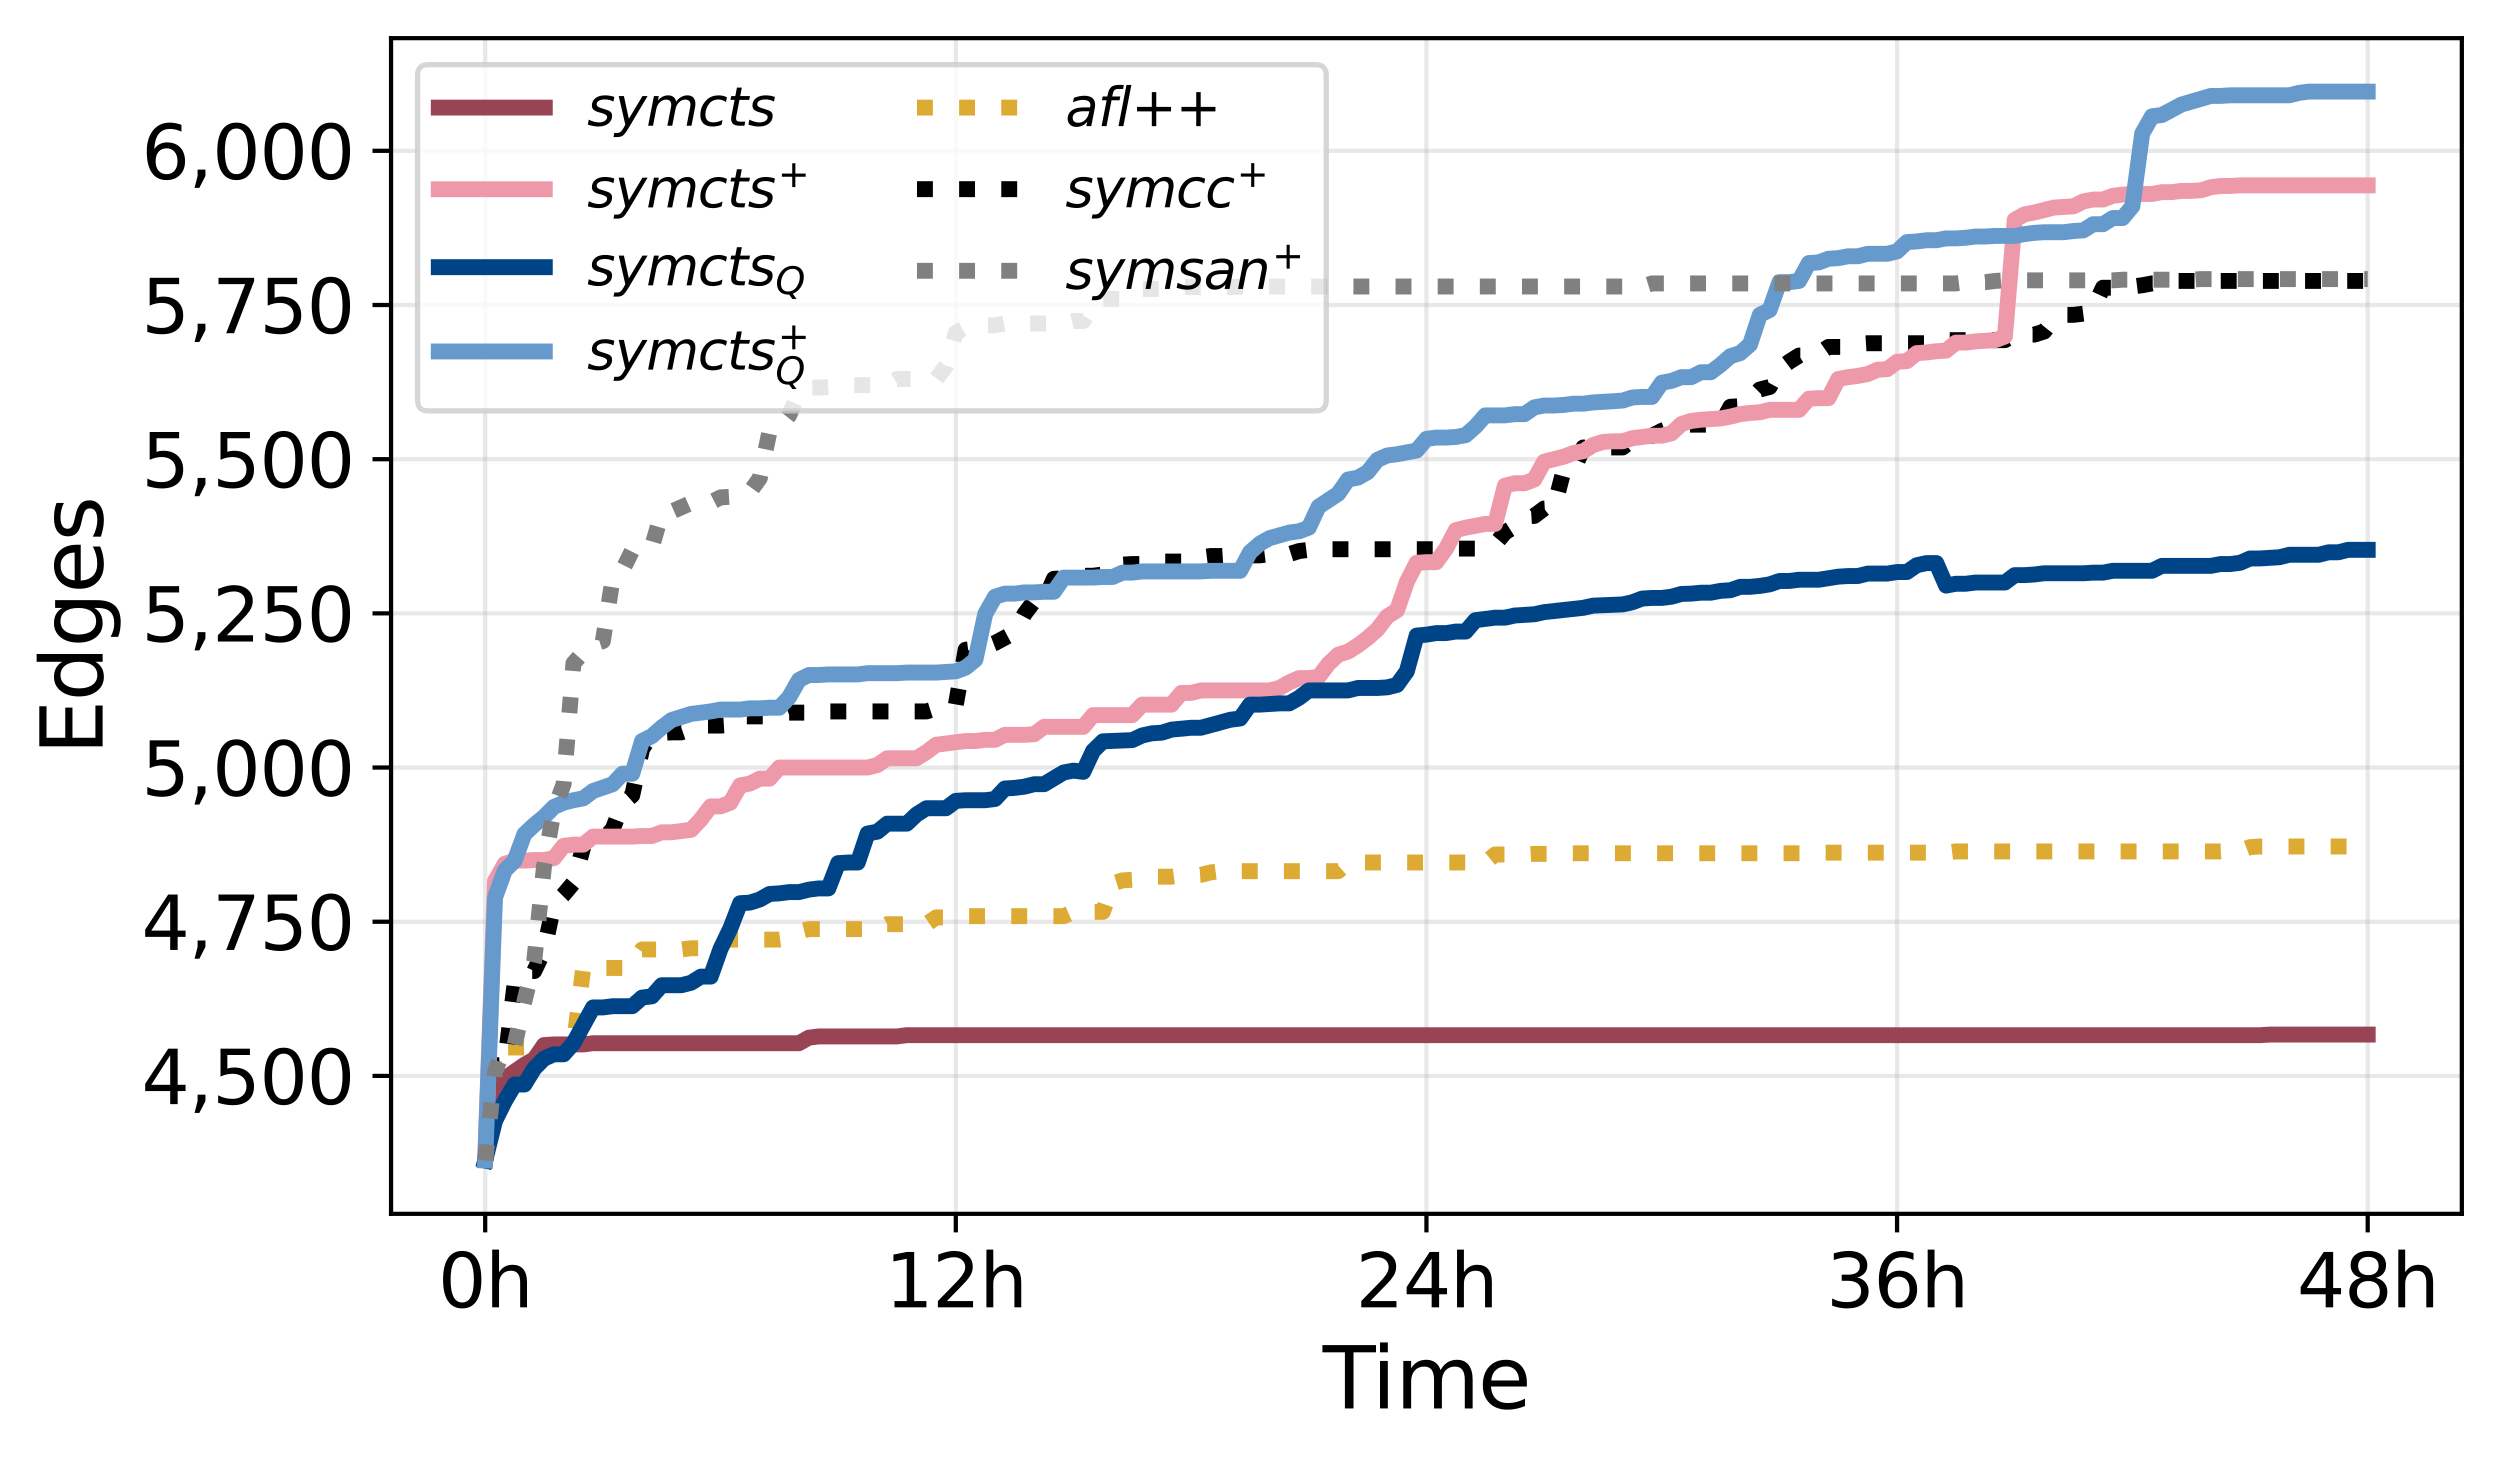 <?xml version="1.0" encoding="utf-8" standalone="no"?>
<!DOCTYPE svg PUBLIC "-//W3C//DTD SVG 1.1//EN"
  "http://www.w3.org/Graphics/SVG/1.1/DTD/svg11.dtd">
<svg xmlns:xlink="http://www.w3.org/1999/xlink" width="471.564pt" height="276.194pt" viewBox="0 0 471.564 276.194" xmlns="http://www.w3.org/2000/svg" version="1.1">
 <defs>
  <style type="text/css">*{stroke-linejoin: round; stroke-linecap: butt}</style>
 </defs>
 <g id="figure_1">
  <g id="patch_1">
   <path d="M 0 276.194 
L 471.564 276.194 
L 471.564 0 
L 0 0 
z
" style="fill: #ffffff"/>
  </g>
  <g id="axes_1">
   <g id="patch_2">
    <path d="M 73.764 228.96 
L 464.364 228.96 
L 464.364 7.2 
L 73.764 7.2 
z
" style="fill: #ffffff"/>
   </g>
   <g id="matplotlib.axis_1">
    <g id="xtick_1">
     <g id="line2d_1">
      <path d="M 91.519 228.96 
L 91.519 7.2 
" clip-path="url(#p2e1511dfe4)" style="fill: none; stroke: #b0b0b0; stroke-opacity: 0.3; stroke-width: 0.8; stroke-linecap: square"/>
     </g>
     <g id="line2d_2">
      <defs>
       <path id="mb901dbdab2" d="M 0 0 
L 0 3.5 
" style="stroke: #000000; stroke-width: 0.8"/>
      </defs>
      <g>
       <use xlink:href="#mb901dbdab2" x="91.519" y="228.96" style="stroke: #000000; stroke-width: 0.8"/>
      </g>
     </g>
     <g id="text_1">
      <!-- 0h -->
      <g transform="translate(82.629 246.598) scale(0.14 -0.14)">
       <defs>
        <path id="DejaVuSans-30" d="M 2034 4250 
Q 1547 4250 1301 3770 
Q 1056 3291 1056 2328 
Q 1056 1369 1301 889 
Q 1547 409 2034 409 
Q 2525 409 2770 889 
Q 3016 1369 3016 2328 
Q 3016 3291 2770 3770 
Q 2525 4250 2034 4250 
z
M 2034 4750 
Q 2819 4750 3233 4129 
Q 3647 3509 3647 2328 
Q 3647 1150 3233 529 
Q 2819 -91 2034 -91 
Q 1250 -91 836 529 
Q 422 1150 422 2328 
Q 422 3509 836 4129 
Q 1250 4750 2034 4750 
z
" transform="scale(0.016)"/>
        <path id="DejaVuSans-68" d="M 3513 2113 
L 3513 0 
L 2938 0 
L 2938 2094 
Q 2938 2591 2744 2837 
Q 2550 3084 2163 3084 
Q 1697 3084 1428 2787 
Q 1159 2491 1159 1978 
L 1159 0 
L 581 0 
L 581 4863 
L 1159 4863 
L 1159 2956 
Q 1366 3272 1645 3428 
Q 1925 3584 2291 3584 
Q 2894 3584 3203 3211 
Q 3513 2838 3513 2113 
z
" transform="scale(0.016)"/>
       </defs>
       <use xlink:href="#DejaVuSans-30"/>
       <use xlink:href="#DejaVuSans-68" x="63.623"/>
      </g>
     </g>
    </g>
    <g id="xtick_2">
     <g id="line2d_3">
      <path d="M 180.292 228.96 
L 180.292 7.2 
" clip-path="url(#p2e1511dfe4)" style="fill: none; stroke: #b0b0b0; stroke-opacity: 0.3; stroke-width: 0.8; stroke-linecap: square"/>
     </g>
     <g id="line2d_4">
      <g>
       <use xlink:href="#mb901dbdab2" x="180.292" y="228.96" style="stroke: #000000; stroke-width: 0.8"/>
      </g>
     </g>
     <g id="text_2">
      <!-- 12h -->
      <g transform="translate(166.948 246.598) scale(0.14 -0.14)">
       <defs>
        <path id="DejaVuSans-31" d="M 794 531 
L 1825 531 
L 1825 4091 
L 703 3866 
L 703 4441 
L 1819 4666 
L 2450 4666 
L 2450 531 
L 3481 531 
L 3481 0 
L 794 0 
L 794 531 
z
" transform="scale(0.016)"/>
        <path id="DejaVuSans-32" d="M 1228 531 
L 3431 531 
L 3431 0 
L 469 0 
L 469 531 
Q 828 903 1448 1529 
Q 2069 2156 2228 2338 
Q 2531 2678 2651 2914 
Q 2772 3150 2772 3378 
Q 2772 3750 2511 3984 
Q 2250 4219 1831 4219 
Q 1534 4219 1204 4116 
Q 875 4013 500 3803 
L 500 4441 
Q 881 4594 1212 4672 
Q 1544 4750 1819 4750 
Q 2544 4750 2975 4387 
Q 3406 4025 3406 3419 
Q 3406 3131 3298 2873 
Q 3191 2616 2906 2266 
Q 2828 2175 2409 1742 
Q 1991 1309 1228 531 
z
" transform="scale(0.016)"/>
       </defs>
       <use xlink:href="#DejaVuSans-31"/>
       <use xlink:href="#DejaVuSans-32" x="63.623"/>
       <use xlink:href="#DejaVuSans-68" x="127.246"/>
      </g>
     </g>
    </g>
    <g id="xtick_3">
     <g id="line2d_5">
      <path d="M 269.064 228.96 
L 269.064 7.2 
" clip-path="url(#p2e1511dfe4)" style="fill: none; stroke: #b0b0b0; stroke-opacity: 0.3; stroke-width: 0.8; stroke-linecap: square"/>
     </g>
     <g id="line2d_6">
      <g>
       <use xlink:href="#mb901dbdab2" x="269.064" y="228.96" style="stroke: #000000; stroke-width: 0.8"/>
      </g>
     </g>
     <g id="text_3">
      <!-- 24h -->
      <g transform="translate(255.721 246.598) scale(0.14 -0.14)">
       <defs>
        <path id="DejaVuSans-34" d="M 2419 4116 
L 825 1625 
L 2419 1625 
L 2419 4116 
z
M 2253 4666 
L 3047 4666 
L 3047 1625 
L 3713 1625 
L 3713 1100 
L 3047 1100 
L 3047 0 
L 2419 0 
L 2419 1100 
L 313 1100 
L 313 1709 
L 2253 4666 
z
" transform="scale(0.016)"/>
       </defs>
       <use xlink:href="#DejaVuSans-32"/>
       <use xlink:href="#DejaVuSans-34" x="63.623"/>
       <use xlink:href="#DejaVuSans-68" x="127.246"/>
      </g>
     </g>
    </g>
    <g id="xtick_4">
     <g id="line2d_7">
      <path d="M 357.837 228.96 
L 357.837 7.2 
" clip-path="url(#p2e1511dfe4)" style="fill: none; stroke: #b0b0b0; stroke-opacity: 0.3; stroke-width: 0.8; stroke-linecap: square"/>
     </g>
     <g id="line2d_8">
      <g>
       <use xlink:href="#mb901dbdab2" x="357.837" y="228.96" style="stroke: #000000; stroke-width: 0.8"/>
      </g>
     </g>
     <g id="text_4">
      <!-- 36h -->
      <g transform="translate(344.493 246.598) scale(0.14 -0.14)">
       <defs>
        <path id="DejaVuSans-33" d="M 2597 2516 
Q 3050 2419 3304 2112 
Q 3559 1806 3559 1356 
Q 3559 666 3084 287 
Q 2609 -91 1734 -91 
Q 1441 -91 1130 -33 
Q 819 25 488 141 
L 488 750 
Q 750 597 1062 519 
Q 1375 441 1716 441 
Q 2309 441 2620 675 
Q 2931 909 2931 1356 
Q 2931 1769 2642 2001 
Q 2353 2234 1838 2234 
L 1294 2234 
L 1294 2753 
L 1863 2753 
Q 2328 2753 2575 2939 
Q 2822 3125 2822 3475 
Q 2822 3834 2567 4026 
Q 2313 4219 1838 4219 
Q 1578 4219 1281 4162 
Q 984 4106 628 3988 
L 628 4550 
Q 988 4650 1302 4700 
Q 1616 4750 1894 4750 
Q 2613 4750 3031 4423 
Q 3450 4097 3450 3541 
Q 3450 3153 3228 2886 
Q 3006 2619 2597 2516 
z
" transform="scale(0.016)"/>
        <path id="DejaVuSans-36" d="M 2113 2584 
Q 1688 2584 1439 2293 
Q 1191 2003 1191 1497 
Q 1191 994 1439 701 
Q 1688 409 2113 409 
Q 2538 409 2786 701 
Q 3034 994 3034 1497 
Q 3034 2003 2786 2293 
Q 2538 2584 2113 2584 
z
M 3366 4563 
L 3366 3988 
Q 3128 4100 2886 4159 
Q 2644 4219 2406 4219 
Q 1781 4219 1451 3797 
Q 1122 3375 1075 2522 
Q 1259 2794 1537 2939 
Q 1816 3084 2150 3084 
Q 2853 3084 3261 2657 
Q 3669 2231 3669 1497 
Q 3669 778 3244 343 
Q 2819 -91 2113 -91 
Q 1303 -91 875 529 
Q 447 1150 447 2328 
Q 447 3434 972 4092 
Q 1497 4750 2381 4750 
Q 2619 4750 2861 4703 
Q 3103 4656 3366 4563 
z
" transform="scale(0.016)"/>
       </defs>
       <use xlink:href="#DejaVuSans-33"/>
       <use xlink:href="#DejaVuSans-36" x="63.623"/>
       <use xlink:href="#DejaVuSans-68" x="127.246"/>
      </g>
     </g>
    </g>
    <g id="xtick_5">
     <g id="line2d_9">
      <path d="M 446.61 228.96 
L 446.61 7.2 
" clip-path="url(#p2e1511dfe4)" style="fill: none; stroke: #b0b0b0; stroke-opacity: 0.3; stroke-width: 0.8; stroke-linecap: square"/>
     </g>
     <g id="line2d_10">
      <g>
       <use xlink:href="#mb901dbdab2" x="446.61" y="228.96" style="stroke: #000000; stroke-width: 0.8"/>
      </g>
     </g>
     <g id="text_5">
      <!-- 48h -->
      <g transform="translate(433.266 246.598) scale(0.14 -0.14)">
       <defs>
        <path id="DejaVuSans-38" d="M 2034 2216 
Q 1584 2216 1326 1975 
Q 1069 1734 1069 1313 
Q 1069 891 1326 650 
Q 1584 409 2034 409 
Q 2484 409 2743 651 
Q 3003 894 3003 1313 
Q 3003 1734 2745 1975 
Q 2488 2216 2034 2216 
z
M 1403 2484 
Q 997 2584 770 2862 
Q 544 3141 544 3541 
Q 544 4100 942 4425 
Q 1341 4750 2034 4750 
Q 2731 4750 3128 4425 
Q 3525 4100 3525 3541 
Q 3525 3141 3298 2862 
Q 3072 2584 2669 2484 
Q 3125 2378 3379 2068 
Q 3634 1759 3634 1313 
Q 3634 634 3220 271 
Q 2806 -91 2034 -91 
Q 1263 -91 848 271 
Q 434 634 434 1313 
Q 434 1759 690 2068 
Q 947 2378 1403 2484 
z
M 1172 3481 
Q 1172 3119 1398 2916 
Q 1625 2713 2034 2713 
Q 2441 2713 2670 2916 
Q 2900 3119 2900 3481 
Q 2900 3844 2670 4047 
Q 2441 4250 2034 4250 
Q 1625 4250 1398 4047 
Q 1172 3844 1172 3481 
z
" transform="scale(0.016)"/>
       </defs>
       <use xlink:href="#DejaVuSans-34"/>
       <use xlink:href="#DejaVuSans-38" x="63.623"/>
       <use xlink:href="#DejaVuSans-68" x="127.246"/>
      </g>
     </g>
    </g>
    <g id="text_6">
     <!-- Time -->
     <g transform="translate(249.491 265.667) scale(0.16 -0.16)">
      <defs>
       <path id="DejaVuSans-54" d="M -19 4666 
L 3928 4666 
L 3928 4134 
L 2272 4134 
L 2272 0 
L 1638 0 
L 1638 4134 
L -19 4134 
L -19 4666 
z
" transform="scale(0.016)"/>
       <path id="DejaVuSans-69" d="M 603 3500 
L 1178 3500 
L 1178 0 
L 603 0 
L 603 3500 
z
M 603 4863 
L 1178 4863 
L 1178 4134 
L 603 4134 
L 603 4863 
z
" transform="scale(0.016)"/>
       <path id="DejaVuSans-6d" d="M 3328 2828 
Q 3544 3216 3844 3400 
Q 4144 3584 4550 3584 
Q 5097 3584 5394 3201 
Q 5691 2819 5691 2113 
L 5691 0 
L 5113 0 
L 5113 2094 
Q 5113 2597 4934 2840 
Q 4756 3084 4391 3084 
Q 3944 3084 3684 2787 
Q 3425 2491 3425 1978 
L 3425 0 
L 2847 0 
L 2847 2094 
Q 2847 2600 2669 2842 
Q 2491 3084 2119 3084 
Q 1678 3084 1418 2786 
Q 1159 2488 1159 1978 
L 1159 0 
L 581 0 
L 581 3500 
L 1159 3500 
L 1159 2956 
Q 1356 3278 1631 3431 
Q 1906 3584 2284 3584 
Q 2666 3584 2933 3390 
Q 3200 3197 3328 2828 
z
" transform="scale(0.016)"/>
       <path id="DejaVuSans-65" d="M 3597 1894 
L 3597 1613 
L 953 1613 
Q 991 1019 1311 708 
Q 1631 397 2203 397 
Q 2534 397 2845 478 
Q 3156 559 3463 722 
L 3463 178 
Q 3153 47 2828 -22 
Q 2503 -91 2169 -91 
Q 1331 -91 842 396 
Q 353 884 353 1716 
Q 353 2575 817 3079 
Q 1281 3584 2069 3584 
Q 2775 3584 3186 3129 
Q 3597 2675 3597 1894 
z
M 3022 2063 
Q 3016 2534 2758 2815 
Q 2500 3097 2075 3097 
Q 1594 3097 1305 2825 
Q 1016 2553 972 2059 
L 3022 2063 
z
" transform="scale(0.016)"/>
      </defs>
      <use xlink:href="#DejaVuSans-54"/>
      <use xlink:href="#DejaVuSans-69" x="57.959"/>
      <use xlink:href="#DejaVuSans-6d" x="85.742"/>
      <use xlink:href="#DejaVuSans-65" x="183.154"/>
     </g>
    </g>
   </g>
   <g id="matplotlib.axis_2">
    <g id="ytick_1">
     <g id="line2d_11">
      <path d="M 73.764 202.943 
L 464.364 202.943 
" clip-path="url(#p2e1511dfe4)" style="fill: none; stroke: #b0b0b0; stroke-opacity: 0.3; stroke-width: 0.8; stroke-linecap: square"/>
     </g>
     <g id="line2d_12">
      <defs>
       <path id="m0d10b7fee9" d="M 0 0 
L -3.5 0 
" style="stroke: #000000; stroke-width: 0.8"/>
      </defs>
      <g>
       <use xlink:href="#m0d10b7fee9" x="73.764" y="202.943" style="stroke: #000000; stroke-width: 0.8"/>
      </g>
     </g>
     <g id="text_7">
      <!-- 4,500 -->
      <g transform="translate(26.685 208.262) scale(0.14 -0.14)">
       <defs>
        <path id="DejaVuSans-2c" d="M 750 794 
L 1409 794 
L 1409 256 
L 897 -744 
L 494 -744 
L 750 256 
L 750 794 
z
" transform="scale(0.016)"/>
        <path id="DejaVuSans-35" d="M 691 4666 
L 3169 4666 
L 3169 4134 
L 1269 4134 
L 1269 2991 
Q 1406 3038 1543 3061 
Q 1681 3084 1819 3084 
Q 2600 3084 3056 2656 
Q 3513 2228 3513 1497 
Q 3513 744 3044 326 
Q 2575 -91 1722 -91 
Q 1428 -91 1123 -41 
Q 819 9 494 109 
L 494 744 
Q 775 591 1075 516 
Q 1375 441 1709 441 
Q 2250 441 2565 725 
Q 2881 1009 2881 1497 
Q 2881 1984 2565 2268 
Q 2250 2553 1709 2553 
Q 1456 2553 1204 2497 
Q 953 2441 691 2322 
L 691 4666 
z
" transform="scale(0.016)"/>
       </defs>
       <use xlink:href="#DejaVuSans-34"/>
       <use xlink:href="#DejaVuSans-2c" x="63.623"/>
       <use xlink:href="#DejaVuSans-35" x="95.41"/>
       <use xlink:href="#DejaVuSans-30" x="159.033"/>
       <use xlink:href="#DejaVuSans-30" x="222.656"/>
      </g>
     </g>
    </g>
    <g id="ytick_2">
     <g id="line2d_13">
      <path d="M 73.764 173.86 
L 464.364 173.86 
" clip-path="url(#p2e1511dfe4)" style="fill: none; stroke: #b0b0b0; stroke-opacity: 0.3; stroke-width: 0.8; stroke-linecap: square"/>
     </g>
     <g id="line2d_14">
      <g>
       <use xlink:href="#m0d10b7fee9" x="73.764" y="173.86" style="stroke: #000000; stroke-width: 0.8"/>
      </g>
     </g>
     <g id="text_8">
      <!-- 4,750 -->
      <g transform="translate(26.685 179.179) scale(0.14 -0.14)">
       <defs>
        <path id="DejaVuSans-37" d="M 525 4666 
L 3525 4666 
L 3525 4397 
L 1831 0 
L 1172 0 
L 2766 4134 
L 525 4134 
L 525 4666 
z
" transform="scale(0.016)"/>
       </defs>
       <use xlink:href="#DejaVuSans-34"/>
       <use xlink:href="#DejaVuSans-2c" x="63.623"/>
       <use xlink:href="#DejaVuSans-37" x="95.41"/>
       <use xlink:href="#DejaVuSans-35" x="159.033"/>
       <use xlink:href="#DejaVuSans-30" x="222.656"/>
      </g>
     </g>
    </g>
    <g id="ytick_3">
     <g id="line2d_15">
      <path d="M 73.764 144.778 
L 464.364 144.778 
" clip-path="url(#p2e1511dfe4)" style="fill: none; stroke: #b0b0b0; stroke-opacity: 0.3; stroke-width: 0.8; stroke-linecap: square"/>
     </g>
     <g id="line2d_16">
      <g>
       <use xlink:href="#m0d10b7fee9" x="73.764" y="144.778" style="stroke: #000000; stroke-width: 0.8"/>
      </g>
     </g>
     <g id="text_9">
      <!-- 5,000 -->
      <g transform="translate(26.685 150.097) scale(0.14 -0.14)">
       <use xlink:href="#DejaVuSans-35"/>
       <use xlink:href="#DejaVuSans-2c" x="63.623"/>
       <use xlink:href="#DejaVuSans-30" x="95.41"/>
       <use xlink:href="#DejaVuSans-30" x="159.033"/>
       <use xlink:href="#DejaVuSans-30" x="222.656"/>
      </g>
     </g>
    </g>
    <g id="ytick_4">
     <g id="line2d_17">
      <path d="M 73.764 115.695 
L 464.364 115.695 
" clip-path="url(#p2e1511dfe4)" style="fill: none; stroke: #b0b0b0; stroke-opacity: 0.3; stroke-width: 0.8; stroke-linecap: square"/>
     </g>
     <g id="line2d_18">
      <g>
       <use xlink:href="#m0d10b7fee9" x="73.764" y="115.695" style="stroke: #000000; stroke-width: 0.8"/>
      </g>
     </g>
     <g id="text_10">
      <!-- 5,250 -->
      <g transform="translate(26.685 121.014) scale(0.14 -0.14)">
       <use xlink:href="#DejaVuSans-35"/>
       <use xlink:href="#DejaVuSans-2c" x="63.623"/>
       <use xlink:href="#DejaVuSans-32" x="95.41"/>
       <use xlink:href="#DejaVuSans-35" x="159.033"/>
       <use xlink:href="#DejaVuSans-30" x="222.656"/>
      </g>
     </g>
    </g>
    <g id="ytick_5">
     <g id="line2d_19">
      <path d="M 73.764 86.613 
L 464.364 86.613 
" clip-path="url(#p2e1511dfe4)" style="fill: none; stroke: #b0b0b0; stroke-opacity: 0.3; stroke-width: 0.8; stroke-linecap: square"/>
     </g>
     <g id="line2d_20">
      <g>
       <use xlink:href="#m0d10b7fee9" x="73.764" y="86.613" style="stroke: #000000; stroke-width: 0.8"/>
      </g>
     </g>
     <g id="text_11">
      <!-- 5,500 -->
      <g transform="translate(26.685 91.932) scale(0.14 -0.14)">
       <use xlink:href="#DejaVuSans-35"/>
       <use xlink:href="#DejaVuSans-2c" x="63.623"/>
       <use xlink:href="#DejaVuSans-35" x="95.41"/>
       <use xlink:href="#DejaVuSans-30" x="159.033"/>
       <use xlink:href="#DejaVuSans-30" x="222.656"/>
      </g>
     </g>
    </g>
    <g id="ytick_6">
     <g id="line2d_21">
      <path d="M 73.764 57.53 
L 464.364 57.53 
" clip-path="url(#p2e1511dfe4)" style="fill: none; stroke: #b0b0b0; stroke-opacity: 0.3; stroke-width: 0.8; stroke-linecap: square"/>
     </g>
     <g id="line2d_22">
      <g>
       <use xlink:href="#m0d10b7fee9" x="73.764" y="57.53" style="stroke: #000000; stroke-width: 0.8"/>
      </g>
     </g>
     <g id="text_12">
      <!-- 5,750 -->
      <g transform="translate(26.685 62.849) scale(0.14 -0.14)">
       <use xlink:href="#DejaVuSans-35"/>
       <use xlink:href="#DejaVuSans-2c" x="63.623"/>
       <use xlink:href="#DejaVuSans-37" x="95.41"/>
       <use xlink:href="#DejaVuSans-35" x="159.033"/>
       <use xlink:href="#DejaVuSans-30" x="222.656"/>
      </g>
     </g>
    </g>
    <g id="ytick_7">
     <g id="line2d_23">
      <path d="M 73.764 28.448 
L 464.364 28.448 
" clip-path="url(#p2e1511dfe4)" style="fill: none; stroke: #b0b0b0; stroke-opacity: 0.3; stroke-width: 0.8; stroke-linecap: square"/>
     </g>
     <g id="line2d_24">
      <g>
       <use xlink:href="#m0d10b7fee9" x="73.764" y="28.448" style="stroke: #000000; stroke-width: 0.8"/>
      </g>
     </g>
     <g id="text_13">
      <!-- 6,000 -->
      <g transform="translate(26.685 33.767) scale(0.14 -0.14)">
       <use xlink:href="#DejaVuSans-36"/>
       <use xlink:href="#DejaVuSans-2c" x="63.623"/>
       <use xlink:href="#DejaVuSans-30" x="95.41"/>
       <use xlink:href="#DejaVuSans-30" x="159.033"/>
       <use xlink:href="#DejaVuSans-30" x="222.656"/>
      </g>
     </g>
    </g>
    <g id="text_14">
     <!-- Edges -->
     <g transform="translate(19.358 142.382) rotate(-90) scale(0.16 -0.16)">
      <defs>
       <path id="DejaVuSans-45" d="M 628 4666 
L 3578 4666 
L 3578 4134 
L 1259 4134 
L 1259 2753 
L 3481 2753 
L 3481 2222 
L 1259 2222 
L 1259 531 
L 3634 531 
L 3634 0 
L 628 0 
L 628 4666 
z
" transform="scale(0.016)"/>
       <path id="DejaVuSans-64" d="M 2906 2969 
L 2906 4863 
L 3481 4863 
L 3481 0 
L 2906 0 
L 2906 525 
Q 2725 213 2448 61 
Q 2172 -91 1784 -91 
Q 1150 -91 751 415 
Q 353 922 353 1747 
Q 353 2572 751 3078 
Q 1150 3584 1784 3584 
Q 2172 3584 2448 3432 
Q 2725 3281 2906 2969 
z
M 947 1747 
Q 947 1113 1208 752 
Q 1469 391 1925 391 
Q 2381 391 2643 752 
Q 2906 1113 2906 1747 
Q 2906 2381 2643 2742 
Q 2381 3103 1925 3103 
Q 1469 3103 1208 2742 
Q 947 2381 947 1747 
z
" transform="scale(0.016)"/>
       <path id="DejaVuSans-67" d="M 2906 1791 
Q 2906 2416 2648 2759 
Q 2391 3103 1925 3103 
Q 1463 3103 1205 2759 
Q 947 2416 947 1791 
Q 947 1169 1205 825 
Q 1463 481 1925 481 
Q 2391 481 2648 825 
Q 2906 1169 2906 1791 
z
M 3481 434 
Q 3481 -459 3084 -895 
Q 2688 -1331 1869 -1331 
Q 1566 -1331 1297 -1286 
Q 1028 -1241 775 -1147 
L 775 -588 
Q 1028 -725 1275 -790 
Q 1522 -856 1778 -856 
Q 2344 -856 2625 -561 
Q 2906 -266 2906 331 
L 2906 616 
Q 2728 306 2450 153 
Q 2172 0 1784 0 
Q 1141 0 747 490 
Q 353 981 353 1791 
Q 353 2603 747 3093 
Q 1141 3584 1784 3584 
Q 2172 3584 2450 3431 
Q 2728 3278 2906 2969 
L 2906 3500 
L 3481 3500 
L 3481 434 
z
" transform="scale(0.016)"/>
       <path id="DejaVuSans-73" d="M 2834 3397 
L 2834 2853 
Q 2591 2978 2328 3040 
Q 2066 3103 1784 3103 
Q 1356 3103 1142 2972 
Q 928 2841 928 2578 
Q 928 2378 1081 2264 
Q 1234 2150 1697 2047 
L 1894 2003 
Q 2506 1872 2764 1633 
Q 3022 1394 3022 966 
Q 3022 478 2636 193 
Q 2250 -91 1575 -91 
Q 1294 -91 989 -36 
Q 684 19 347 128 
L 347 722 
Q 666 556 975 473 
Q 1284 391 1588 391 
Q 1994 391 2212 530 
Q 2431 669 2431 922 
Q 2431 1156 2273 1281 
Q 2116 1406 1581 1522 
L 1381 1569 
Q 847 1681 609 1914 
Q 372 2147 372 2553 
Q 372 3047 722 3315 
Q 1072 3584 1716 3584 
Q 2034 3584 2315 3537 
Q 2597 3491 2834 3397 
z
" transform="scale(0.016)"/>
      </defs>
      <use xlink:href="#DejaVuSans-45"/>
      <use xlink:href="#DejaVuSans-64" x="63.184"/>
      <use xlink:href="#DejaVuSans-67" x="126.66"/>
      <use xlink:href="#DejaVuSans-65" x="190.137"/>
      <use xlink:href="#DejaVuSans-73" x="251.66"/>
     </g>
    </g>
   </g>
   <g id="line2d_25">
    <path d="M 91.519 218.88 
L 93.368 197.592 
L 108.164 197.592 
L 110.013 182.585 
L 117.411 182.585 
L 119.26 181.771 
L 121.11 179.095 
L 128.508 179.095 
L 130.357 178.862 
L 134.056 178.862 
L 135.905 177.583 
L 137.755 177.234 
L 147.002 177.234 
L 148.851 177.001 
L 150.701 175.722 
L 152.55 175.256 
L 165.496 175.256 
L 167.346 174.326 
L 174.743 174.326 
L 176.593 173.046 
L 178.442 173.046 
L 180.292 172.813 
L 200.635 172.813 
L 202.485 171.999 
L 208.033 171.999 
L 209.883 166.648 
L 211.732 166.066 
L 213.581 165.95 
L 215.431 165.717 
L 217.28 165.368 
L 220.979 165.368 
L 222.829 165.136 
L 224.678 165.136 
L 226.527 165.019 
L 228.377 164.554 
L 230.226 164.321 
L 252.419 164.321 
L 254.269 162.693 
L 280.161 162.693 
L 282.01 161.18 
L 287.559 161.18 
L 289.408 161.064 
L 293.107 161.064 
L 294.956 160.948 
L 341.192 160.948 
L 343.042 160.831 
L 367.084 160.831 
L 368.934 160.599 
L 418.868 160.599 
L 420.718 160.482 
L 422.567 160.482 
L 424.417 159.784 
L 426.266 159.668 
L 446.61 159.668 
L 446.61 159.668 
" clip-path="url(#p2e1511dfe4)" style="fill: none; stroke-dasharray: 3,4.95; stroke-dashoffset: 0; stroke: #ddaa33; stroke-width: 3"/>
   </g>
   <g id="line2d_26">
    <path d="M 91.519 218.88 
L 93.368 200.965 
L 95.218 200.849 
L 97.067 185.61 
L 98.917 183.167 
L 100.766 183.167 
L 102.616 179.328 
L 104.465 170.603 
L 106.314 168.742 
L 108.164 166.531 
L 110.013 159.784 
L 111.863 159.784 
L 113.712 158.388 
L 115.562 156.411 
L 117.411 151.641 
L 119.26 150.013 
L 121.11 141.288 
L 122.959 138.496 
L 124.809 138.263 
L 126.658 138.147 
L 128.508 138.147 
L 132.206 136.867 
L 135.905 136.867 
L 137.755 136.751 
L 139.604 135.122 
L 147.002 135.122 
L 148.851 134.424 
L 152.55 134.424 
L 154.4 134.192 
L 174.743 134.192 
L 176.593 133.61 
L 180.292 132.912 
L 182.141 122.559 
L 183.991 122.326 
L 185.84 121.977 
L 187.689 121.279 
L 191.388 119.301 
L 193.238 115.812 
L 195.087 113.369 
L 196.937 113.369 
L 198.786 109.181 
L 200.635 109.064 
L 204.334 108.599 
L 206.184 108.599 
L 208.033 108.366 
L 209.883 108.25 
L 211.732 106.505 
L 213.581 106.389 
L 215.431 106.389 
L 217.28 105.924 
L 222.829 105.924 
L 224.678 105.342 
L 228.377 104.877 
L 230.226 104.877 
L 232.076 104.76 
L 237.624 104.76 
L 239.473 104.528 
L 243.172 104.528 
L 245.022 103.946 
L 246.871 103.713 
L 248.721 103.713 
L 250.57 103.597 
L 270.914 103.597 
L 272.763 103.481 
L 278.312 103.481 
L 280.161 103.015 
L 282.01 102.666 
L 283.86 100.456 
L 285.709 99.293 
L 287.559 97.431 
L 289.408 97.315 
L 291.258 95.919 
L 293.107 95.803 
L 294.956 88.707 
L 296.806 88.707 
L 298.655 84.402 
L 306.053 84.402 
L 307.902 83.006 
L 309.752 82.192 
L 311.601 82.192 
L 313.451 81.262 
L 315.3 80.564 
L 317.15 80.098 
L 324.547 80.098 
L 326.397 76.725 
L 328.246 76.608 
L 330.096 75.329 
L 331.945 73.467 
L 333.794 73.002 
L 335.644 69.629 
L 337.493 68.233 
L 339.343 67.069 
L 341.192 67.069 
L 343.042 66.72 
L 344.891 65.441 
L 348.59 65.441 
L 350.439 64.859 
L 352.289 64.743 
L 365.235 64.743 
L 367.084 64.161 
L 378.181 64.161 
L 380.03 63.114 
L 383.729 63.114 
L 385.579 62.532 
L 387.428 60.206 
L 389.277 59.391 
L 391.127 59.391 
L 392.976 59.159 
L 394.826 58.228 
L 396.675 54.273 
L 400.374 54.273 
L 404.073 53.808 
L 405.922 53.459 
L 407.772 53.459 
L 409.621 52.993 
L 446.61 52.993 
L 446.61 52.993 
" clip-path="url(#p2e1511dfe4)" style="fill: none; stroke-dasharray: 3,4.95; stroke-dashoffset: 0; stroke: #000000; stroke-width: 3"/>
   </g>
   <g id="line2d_27">
    <path d="M 91.519 218.88 
L 93.368 204.688 
L 98.917 200.849 
L 100.766 199.802 
L 102.616 197.126 
L 104.465 197.01 
L 110.013 197.01 
L 111.863 196.777 
L 150.701 196.777 
L 152.55 195.73 
L 154.4 195.498 
L 169.195 195.498 
L 171.044 195.265 
L 426.266 195.265 
L 428.116 195.149 
L 446.61 195.149 
L 446.61 195.149 
" clip-path="url(#p2e1511dfe4)" style="fill: none; stroke: #994455; stroke-width: 3; stroke-linecap: square"/>
   </g>
   <g id="line2d_28">
    <path d="M 91.519 218.88 
L 93.368 166.182 
L 95.218 162.925 
L 97.067 162.344 
L 98.917 162.344 
L 100.766 162.227 
L 102.616 162.227 
L 104.465 161.878 
L 106.314 159.552 
L 108.164 159.319 
L 110.013 159.319 
L 111.863 157.807 
L 119.26 157.807 
L 121.11 157.69 
L 122.959 157.69 
L 124.809 156.992 
L 126.658 156.992 
L 130.357 156.527 
L 132.206 154.549 
L 134.056 152.107 
L 135.905 152.107 
L 137.755 151.409 
L 139.604 148.151 
L 141.454 147.802 
L 143.303 146.872 
L 145.152 146.872 
L 147.002 144.778 
L 163.647 144.778 
L 165.496 144.312 
L 167.346 143.033 
L 172.894 143.033 
L 174.743 141.869 
L 176.593 140.474 
L 182.141 139.776 
L 183.991 139.776 
L 185.84 139.543 
L 187.689 139.543 
L 189.539 138.612 
L 193.238 138.612 
L 195.087 138.496 
L 196.937 137.1 
L 204.334 137.1 
L 206.184 134.89 
L 213.581 134.89 
L 215.431 132.912 
L 220.979 132.912 
L 222.829 130.702 
L 224.678 130.702 
L 226.527 130.236 
L 239.473 130.236 
L 241.323 129.771 
L 243.172 128.724 
L 245.022 127.91 
L 246.871 127.91 
L 248.721 127.677 
L 250.57 125.234 
L 252.419 123.489 
L 254.269 122.908 
L 256.118 121.744 
L 257.968 120.348 
L 259.817 118.72 
L 261.667 116.277 
L 263.516 115.114 
L 265.366 109.762 
L 267.215 106.156 
L 269.064 106.04 
L 270.914 106.04 
L 272.763 103.481 
L 274.613 99.991 
L 276.462 99.525 
L 280.161 98.827 
L 282.01 98.827 
L 283.86 91.615 
L 285.709 91.15 
L 287.559 91.15 
L 289.408 90.452 
L 291.258 87.078 
L 294.956 86.147 
L 296.806 85.449 
L 298.655 85.1 
L 300.505 83.937 
L 302.354 83.355 
L 304.204 83.239 
L 306.053 83.239 
L 307.902 82.657 
L 311.601 82.192 
L 313.451 82.192 
L 315.3 81.727 
L 317.15 79.982 
L 318.999 79.4 
L 320.848 79.168 
L 324.547 78.935 
L 326.397 78.586 
L 328.246 78.121 
L 330.096 77.888 
L 331.945 77.772 
L 333.794 77.306 
L 339.343 77.306 
L 341.192 75.212 
L 343.042 75.096 
L 344.891 75.096 
L 346.741 71.49 
L 348.59 71.141 
L 350.439 70.908 
L 352.289 70.559 
L 354.138 69.745 
L 355.988 69.629 
L 357.837 68.233 
L 359.687 68.116 
L 361.536 66.604 
L 363.385 66.488 
L 365.235 66.255 
L 367.084 66.139 
L 368.934 64.626 
L 370.783 64.626 
L 372.633 64.394 
L 376.331 64.161 
L 378.181 63.463 
L 380.03 41.477 
L 381.88 40.43 
L 383.729 40.081 
L 387.428 39.15 
L 391.127 38.917 
L 392.976 37.987 
L 394.826 37.638 
L 396.675 37.638 
L 398.525 36.94 
L 400.374 36.707 
L 402.223 36.591 
L 405.922 36.591 
L 407.772 36.242 
L 409.621 36.242 
L 411.471 36.009 
L 413.32 36.009 
L 415.169 35.893 
L 417.019 35.311 
L 418.868 35.078 
L 420.718 35.078 
L 422.567 34.962 
L 446.61 34.962 
L 446.61 34.962 
" clip-path="url(#p2e1511dfe4)" style="fill: none; stroke: #ee99aa; stroke-width: 3; stroke-linecap: square"/>
   </g>
   <g id="line2d_29">
    <path d="M 91.519 218.88 
L 93.368 211.435 
L 95.218 207.712 
L 97.067 204.571 
L 98.917 204.571 
L 100.766 201.547 
L 102.616 199.686 
L 104.465 198.871 
L 106.314 198.871 
L 108.164 196.777 
L 111.863 190.03 
L 113.712 190.03 
L 115.562 189.797 
L 119.26 189.797 
L 121.11 188.169 
L 122.959 187.936 
L 124.809 185.842 
L 128.508 185.842 
L 130.357 185.377 
L 132.206 184.214 
L 134.056 184.214 
L 135.905 178.979 
L 137.755 175.14 
L 139.604 170.37 
L 141.454 170.254 
L 143.303 169.672 
L 145.152 168.625 
L 147.002 168.509 
L 148.851 168.276 
L 150.701 168.276 
L 152.55 167.811 
L 154.4 167.578 
L 156.249 167.578 
L 158.098 162.809 
L 159.948 162.693 
L 161.797 162.693 
L 163.647 157.225 
L 165.496 156.876 
L 167.346 155.364 
L 171.044 155.364 
L 172.894 153.619 
L 174.743 152.456 
L 178.442 152.456 
L 180.292 151.06 
L 182.141 150.943 
L 185.84 150.943 
L 187.689 150.711 
L 189.539 148.733 
L 191.388 148.617 
L 193.238 148.384 
L 195.087 147.919 
L 196.937 147.919 
L 200.635 145.708 
L 202.485 145.359 
L 204.334 145.592 
L 206.184 141.637 
L 208.033 139.834 
L 213.581 139.601 
L 215.431 138.729 
L 217.28 138.321 
L 219.13 138.205 
L 220.979 137.623 
L 224.678 137.274 
L 226.527 137.274 
L 232.076 135.762 
L 233.925 135.53 
L 235.775 132.912 
L 237.624 132.912 
L 241.323 132.679 
L 243.172 132.679 
L 245.022 131.632 
L 246.871 130.236 
L 254.269 130.236 
L 256.118 129.771 
L 259.817 129.771 
L 261.667 129.655 
L 263.516 129.19 
L 265.366 126.63 
L 267.215 119.883 
L 269.064 119.709 
L 270.914 119.418 
L 272.763 119.418 
L 274.613 119.127 
L 276.462 119.127 
L 278.312 116.975 
L 282.01 116.51 
L 283.86 116.51 
L 285.709 116.102 
L 289.408 115.87 
L 291.258 115.463 
L 294.956 115.055 
L 298.655 114.648 
L 300.505 114.241 
L 306.053 114.008 
L 307.902 113.601 
L 309.752 112.903 
L 311.601 112.787 
L 313.451 112.787 
L 315.3 112.554 
L 317.15 112.031 
L 318.999 111.973 
L 320.848 111.798 
L 322.698 111.798 
L 324.547 111.449 
L 326.397 111.333 
L 328.246 110.693 
L 330.096 110.693 
L 331.945 110.519 
L 333.794 110.228 
L 335.644 109.588 
L 337.493 109.588 
L 339.343 109.355 
L 343.042 109.355 
L 346.741 108.774 
L 348.59 108.657 
L 350.439 108.657 
L 352.289 108.192 
L 355.988 108.192 
L 357.837 107.901 
L 359.687 107.901 
L 361.536 106.621 
L 363.385 106.214 
L 365.235 106.214 
L 367.084 110.46 
L 368.934 110.111 
L 370.783 110.111 
L 372.633 109.879 
L 378.181 109.879 
L 380.03 108.483 
L 381.88 108.483 
L 383.729 108.366 
L 385.579 108.134 
L 392.976 108.134 
L 394.826 108.017 
L 396.675 108.017 
L 398.525 107.668 
L 405.922 107.668 
L 407.772 106.738 
L 417.019 106.738 
L 418.868 106.389 
L 420.718 106.389 
L 422.567 106.156 
L 424.417 105.342 
L 426.266 105.342 
L 429.965 105.109 
L 431.814 104.644 
L 437.363 104.644 
L 439.212 104.179 
L 441.062 104.179 
L 442.911 103.713 
L 446.61 103.713 
L 446.61 103.713 
" clip-path="url(#p2e1511dfe4)" style="fill: none; stroke: #004488; stroke-width: 3; stroke-linecap: square"/>
   </g>
   <g id="line2d_30">
    <path d="M 91.519 218.88 
L 93.368 169.323 
L 95.218 164.205 
L 97.067 162.344 
L 98.917 157.341 
L 100.766 155.596 
L 102.616 154.084 
L 104.465 152.223 
L 106.314 151.409 
L 108.164 150.943 
L 110.013 150.594 
L 111.863 149.198 
L 115.562 147.919 
L 117.411 145.941 
L 119.26 145.941 
L 121.11 139.776 
L 122.959 138.845 
L 124.809 137.216 
L 126.658 135.82 
L 130.357 134.657 
L 134.056 134.192 
L 135.905 133.843 
L 139.604 133.843 
L 141.454 133.61 
L 143.303 133.61 
L 145.152 133.494 
L 147.002 133.494 
L 148.851 131.516 
L 150.701 128.259 
L 152.55 127.328 
L 154.4 127.328 
L 156.249 127.212 
L 161.797 127.212 
L 163.647 126.979 
L 169.195 126.979 
L 171.044 126.863 
L 176.593 126.863 
L 180.292 126.63 
L 182.141 125.932 
L 183.991 124.42 
L 185.84 115.812 
L 187.689 112.554 
L 189.539 111.973 
L 191.388 111.973 
L 193.238 111.74 
L 195.087 111.74 
L 196.937 111.624 
L 198.786 111.624 
L 200.635 108.948 
L 206.184 108.948 
L 208.033 108.832 
L 209.883 108.832 
L 211.732 108.017 
L 213.581 108.017 
L 215.431 107.785 
L 226.527 107.785 
L 228.377 107.668 
L 233.925 107.668 
L 235.775 104.179 
L 237.624 102.55 
L 239.473 101.503 
L 243.172 100.456 
L 245.022 100.223 
L 246.871 99.525 
L 248.721 95.57 
L 252.419 93.127 
L 254.269 90.452 
L 256.118 90.103 
L 257.968 89.056 
L 259.817 86.729 
L 261.667 85.915 
L 263.516 85.682 
L 267.215 84.984 
L 269.064 82.774 
L 270.914 82.541 
L 272.763 82.541 
L 274.613 82.425 
L 276.462 82.076 
L 278.312 80.447 
L 280.161 78.353 
L 283.86 78.353 
L 285.709 78.121 
L 287.559 78.121 
L 289.408 76.841 
L 291.258 76.492 
L 293.107 76.492 
L 294.956 76.376 
L 296.806 76.143 
L 298.655 76.143 
L 300.505 75.91 
L 306.053 75.561 
L 307.902 74.98 
L 309.752 74.863 
L 311.601 74.863 
L 313.451 72.188 
L 315.3 71.839 
L 317.15 71.141 
L 318.999 71.141 
L 320.848 70.21 
L 322.698 70.21 
L 324.547 68.814 
L 326.397 67.186 
L 328.246 66.604 
L 330.096 64.975 
L 331.945 59.391 
L 333.794 58.461 
L 335.644 53.226 
L 337.493 53.226 
L 339.343 52.993 
L 341.192 49.62 
L 343.042 49.503 
L 344.891 48.805 
L 346.741 48.689 
L 348.59 48.34 
L 350.439 48.34 
L 352.289 47.875 
L 355.988 47.875 
L 357.837 47.409 
L 359.687 45.665 
L 361.536 45.548 
L 363.385 45.316 
L 365.235 45.316 
L 367.084 44.967 
L 368.934 44.967 
L 370.783 44.85 
L 372.633 44.618 
L 374.482 44.618 
L 376.331 44.501 
L 380.03 44.501 
L 381.88 44.152 
L 383.729 43.92 
L 385.579 43.803 
L 389.277 43.803 
L 391.127 43.571 
L 392.976 43.454 
L 394.826 42.291 
L 396.675 42.291 
L 398.525 41.128 
L 400.374 41.128 
L 402.223 38.917 
L 404.073 25.19 
L 405.922 21.933 
L 407.772 21.701 
L 411.471 19.723 
L 417.019 18.094 
L 418.868 18.094 
L 420.718 17.978 
L 431.814 17.978 
L 433.664 17.513 
L 435.513 17.28 
L 446.61 17.28 
L 446.61 17.28 
" clip-path="url(#p2e1511dfe4)" style="fill: none; stroke: #6699cc; stroke-width: 3; stroke-linecap: square"/>
   </g>
   <g id="line2d_31">
    <path d="M 91.519 218.88 
L 93.368 202.128 
L 95.218 197.475 
L 97.067 197.126 
L 98.917 188.867 
L 100.766 181.305 
L 102.616 163.391 
L 104.465 152.805 
L 106.314 147.919 
L 108.164 125.118 
L 110.013 123.024 
L 111.863 121.512 
L 113.712 120.93 
L 115.562 109.181 
L 117.411 107.552 
L 119.26 103.83 
L 121.11 103.597 
L 122.959 103.132 
L 124.809 96.85 
L 126.658 96.501 
L 130.357 94.872 
L 132.206 94.756 
L 134.056 94.756 
L 135.905 93.825 
L 137.755 93.709 
L 139.604 93.709 
L 141.454 92.778 
L 143.303 90.219 
L 145.152 81.378 
L 147.002 80.68 
L 148.851 78.353 
L 150.701 73.933 
L 152.55 73.118 
L 154.4 73.118 
L 156.249 73.002 
L 158.098 73.002 
L 159.948 72.653 
L 167.346 72.653 
L 169.195 71.49 
L 176.593 71.49 
L 178.442 69.047 
L 180.292 62.765 
L 182.141 61.718 
L 183.991 61.369 
L 187.689 61.369 
L 189.539 61.02 
L 200.635 61.02 
L 202.485 60.555 
L 204.334 60.555 
L 206.184 57.53 
L 208.033 56.367 
L 211.732 56.367 
L 213.581 55.785 
L 215.431 54.506 
L 219.13 54.506 
L 220.979 54.157 
L 232.076 54.157 
L 233.925 54.04 
L 309.752 54.04 
L 311.601 53.459 
L 368.934 53.459 
L 370.783 53.226 
L 374.482 53.226 
L 376.331 52.993 
L 378.181 52.877 
L 398.525 52.877 
L 400.374 52.761 
L 413.32 52.761 
L 415.169 52.644 
L 446.61 52.644 
L 446.61 52.644 
" clip-path="url(#p2e1511dfe4)" style="fill: none; stroke-dasharray: 3,4.95; stroke-dashoffset: 0; stroke: #808080; stroke-width: 3"/>
   </g>
   <g id="patch_3">
    <path d="M 73.764 228.96 
L 73.764 7.2 
" style="fill: none; stroke: #000000; stroke-width: 0.8; stroke-linejoin: miter; stroke-linecap: square"/>
   </g>
   <g id="patch_4">
    <path d="M 464.364 228.96 
L 464.364 7.2 
" style="fill: none; stroke: #000000; stroke-width: 0.8; stroke-linejoin: miter; stroke-linecap: square"/>
   </g>
   <g id="patch_5">
    <path d="M 73.764 228.96 
L 464.364 228.96 
" style="fill: none; stroke: #000000; stroke-width: 0.8; stroke-linejoin: miter; stroke-linecap: square"/>
   </g>
   <g id="patch_6">
    <path d="M 73.764 7.2 
L 464.364 7.2 
" style="fill: none; stroke: #000000; stroke-width: 0.8; stroke-linejoin: miter; stroke-linecap: square"/>
   </g>
   <g id="legend_1">
    <g id="patch_7">
     <path d="M 80.764 77.497 
L 248.164 77.497 
Q 250.164 77.497 250.164 75.497 
L 250.164 14.2 
Q 250.164 12.2 248.164 12.2 
L 80.764 12.2 
Q 78.764 12.2 78.764 14.2 
L 78.764 75.497 
Q 78.764 77.497 80.764 77.497 
z
" style="fill: #ffffff; opacity: 0.8; stroke: #cccccc; stroke-linejoin: miter"/>
    </g>
    <g id="line2d_32">
     <path d="M 82.764 20.298 
L 92.764 20.298 
L 102.764 20.298 
" style="fill: none; stroke: #994455; stroke-width: 3; stroke-linecap: square"/>
    </g>
    <g id="text_15">
     <!-- $symcts$ -->
     <g transform="translate(110.764 23.798) scale(0.1 -0.1)">
      <defs>
       <path id="DejaVuSans-Oblique-73" d="M 3200 3397 
L 3091 2853 
Q 2863 2978 2609 3040 
Q 2356 3103 2088 3103 
Q 1634 3103 1373 2948 
Q 1113 2794 1113 2528 
Q 1113 2219 1719 2053 
Q 1766 2041 1788 2034 
L 1972 1978 
Q 2547 1819 2739 1644 
Q 2931 1469 2931 1166 
Q 2931 609 2489 259 
Q 2047 -91 1331 -91 
Q 1053 -91 747 -37 
Q 441 16 72 128 
L 184 722 
Q 500 559 806 475 
Q 1113 391 1394 391 
Q 1816 391 2080 572 
Q 2344 753 2344 1031 
Q 2344 1331 1650 1516 
L 1591 1531 
L 1394 1581 
Q 956 1697 753 1886 
Q 550 2075 550 2369 
Q 550 2928 970 3256 
Q 1391 3584 2113 3584 
Q 2397 3584 2667 3537 
Q 2938 3491 3200 3397 
z
" transform="scale(0.016)"/>
       <path id="DejaVuSans-Oblique-79" d="M 1588 -325 
Q 1188 -997 936 -1164 
Q 684 -1331 294 -1331 
L -159 -1331 
L -63 -850 
L 269 -850 
Q 509 -850 678 -719 
Q 847 -588 1056 -206 
L 1234 128 
L 459 3500 
L 1069 3500 
L 1650 819 
L 3256 3500 
L 3859 3500 
L 1588 -325 
z
" transform="scale(0.016)"/>
       <path id="DejaVuSans-Oblique-6d" d="M 5747 2113 
L 5338 0 
L 4763 0 
L 5166 2094 
Q 5191 2228 5203 2325 
Q 5216 2422 5216 2491 
Q 5216 2772 5059 2928 
Q 4903 3084 4622 3084 
Q 4203 3084 3875 2770 
Q 3547 2456 3450 1953 
L 3066 0 
L 2491 0 
L 2900 2094 
Q 2925 2209 2937 2307 
Q 2950 2406 2950 2484 
Q 2950 2769 2794 2926 
Q 2638 3084 2363 3084 
Q 1938 3084 1609 2770 
Q 1281 2456 1184 1953 
L 800 0 
L 225 0 
L 909 3500 
L 1484 3500 
L 1375 2956 
Q 1609 3263 1923 3423 
Q 2238 3584 2597 3584 
Q 2978 3584 3223 3384 
Q 3469 3184 3519 2828 
Q 3781 3197 4126 3390 
Q 4472 3584 4856 3584 
Q 5306 3584 5551 3325 
Q 5797 3066 5797 2591 
Q 5797 2488 5784 2364 
Q 5772 2241 5747 2113 
z
" transform="scale(0.016)"/>
       <path id="DejaVuSans-Oblique-63" d="M 3431 3366 
L 3316 2797 
Q 3109 2947 2876 3022 
Q 2644 3097 2394 3097 
Q 2119 3097 1870 3000 
Q 1622 2903 1453 2725 
Q 1184 2453 1037 2087 
Q 891 1722 891 1331 
Q 891 859 1127 628 
Q 1363 397 1844 397 
Q 2081 397 2348 469 
Q 2616 541 2906 684 
L 2797 116 
Q 2547 13 2283 -39 
Q 2019 -91 1741 -91 
Q 1044 -91 669 257 
Q 294 606 294 1253 
Q 294 1797 489 2255 
Q 684 2713 1069 3078 
Q 1331 3328 1684 3456 
Q 2038 3584 2456 3584 
Q 2700 3584 2940 3529 
Q 3181 3475 3431 3366 
z
" transform="scale(0.016)"/>
       <path id="DejaVuSans-Oblique-74" d="M 2706 3500 
L 2619 3053 
L 1472 3053 
L 1100 1153 
Q 1081 1047 1072 975 
Q 1063 903 1063 863 
Q 1063 663 1183 572 
Q 1303 481 1569 481 
L 2150 481 
L 2053 0 
L 1503 0 
Q 991 0 739 200 
Q 488 400 488 806 
Q 488 878 497 964 
Q 506 1050 525 1153 
L 897 3053 
L 409 3053 
L 500 3500 
L 978 3500 
L 1172 4494 
L 1747 4494 
L 1556 3500 
L 2706 3500 
z
" transform="scale(0.016)"/>
      </defs>
      <use xlink:href="#DejaVuSans-Oblique-73" transform="translate(0 0.781)"/>
      <use xlink:href="#DejaVuSans-Oblique-79" transform="translate(52.1 0.781)"/>
      <use xlink:href="#DejaVuSans-Oblique-6d" transform="translate(111.279 0.781)"/>
      <use xlink:href="#DejaVuSans-Oblique-63" transform="translate(208.691 0.781)"/>
      <use xlink:href="#DejaVuSans-Oblique-74" transform="translate(263.672 0.781)"/>
      <use xlink:href="#DejaVuSans-Oblique-73" transform="translate(302.881 0.781)"/>
     </g>
    </g>
    <g id="line2d_33">
     <path d="M 82.764 35.698 
L 92.764 35.698 
L 102.764 35.698 
" style="fill: none; stroke: #ee99aa; stroke-width: 3; stroke-linecap: square"/>
    </g>
    <g id="text_16">
     <!-- $symcts^{+}$ -->
     <g transform="translate(110.764 39.198) scale(0.1 -0.1)">
      <defs>
       <path id="DejaVuSans-2b" d="M 2944 4013 
L 2944 2272 
L 4684 2272 
L 4684 1741 
L 2944 1741 
L 2944 0 
L 2419 0 
L 2419 1741 
L 678 1741 
L 678 2272 
L 2419 2272 
L 2419 4013 
L 2944 4013 
z
" transform="scale(0.016)"/>
      </defs>
      <use xlink:href="#DejaVuSans-Oblique-73" transform="translate(0 0.827)"/>
      <use xlink:href="#DejaVuSans-Oblique-79" transform="translate(52.1 0.827)"/>
      <use xlink:href="#DejaVuSans-Oblique-6d" transform="translate(111.279 0.827)"/>
      <use xlink:href="#DejaVuSans-Oblique-63" transform="translate(208.691 0.827)"/>
      <use xlink:href="#DejaVuSans-Oblique-74" transform="translate(263.672 0.827)"/>
      <use xlink:href="#DejaVuSans-Oblique-73" transform="translate(302.881 0.827)"/>
      <use xlink:href="#DejaVuSans-2b" transform="translate(359.63 39.108) scale(0.7)"/>
     </g>
    </g>
    <g id="line2d_34">
     <path d="M 82.764 50.397 
L 92.764 50.397 
L 102.764 50.397 
" style="fill: none; stroke: #004488; stroke-width: 3; stroke-linecap: square"/>
    </g>
    <g id="text_17">
     <!-- $symcts_{Q}$ -->
     <g transform="translate(110.764 53.897) scale(0.1 -0.1)">
      <defs>
       <path id="DejaVuSans-Oblique-51" d="M 2309 -84 
Q 2275 -88 2237 -89 
Q 2200 -91 2125 -91 
Q 1250 -91 756 411 
Q 263 913 263 1797 
Q 263 2319 452 2844 
Q 641 3369 978 3788 
Q 1369 4269 1858 4509 
Q 2347 4750 2938 4750 
Q 3794 4750 4287 4245 
Q 4781 3741 4781 2869 
Q 4781 1928 4265 1147 
Q 3750 366 2919 44 
L 3553 -825 
L 2847 -825 
L 2309 -84 
z
M 2919 4238 
Q 2400 4238 2003 3986 
Q 1606 3734 1313 3219 
Q 1125 2891 1026 2522 
Q 928 2153 928 1778 
Q 928 1128 1239 775 
Q 1550 422 2119 422 
Q 2631 422 3032 676 
Q 3434 931 3719 1434 
Q 3909 1772 4009 2142 
Q 4109 2513 4109 2881 
Q 4109 3528 3796 3883 
Q 3484 4238 2919 4238 
z
" transform="scale(0.016)"/>
      </defs>
      <use xlink:href="#DejaVuSans-Oblique-73" transform="translate(0 0.781)"/>
      <use xlink:href="#DejaVuSans-Oblique-79" transform="translate(52.1 0.781)"/>
      <use xlink:href="#DejaVuSans-Oblique-6d" transform="translate(111.279 0.781)"/>
      <use xlink:href="#DejaVuSans-Oblique-63" transform="translate(208.691 0.781)"/>
      <use xlink:href="#DejaVuSans-Oblique-74" transform="translate(263.672 0.781)"/>
      <use xlink:href="#DejaVuSans-Oblique-73" transform="translate(302.881 0.781)"/>
      <use xlink:href="#DejaVuSans-Oblique-51" transform="translate(354.98 -15.625) scale(0.7)"/>
     </g>
    </g>
    <g id="line2d_35">
     <path d="M 82.764 66.297 
L 92.764 66.297 
L 102.764 66.297 
" style="fill: none; stroke: #6699cc; stroke-width: 3; stroke-linecap: square"/>
    </g>
    <g id="text_18">
     <!-- $symcts_{Q}^{+}$ -->
     <g transform="translate(110.764 69.797) scale(0.1 -0.1)">
      <use xlink:href="#DejaVuSans-Oblique-73" transform="translate(0 0.827)"/>
      <use xlink:href="#DejaVuSans-Oblique-79" transform="translate(52.1 0.827)"/>
      <use xlink:href="#DejaVuSans-Oblique-6d" transform="translate(111.279 0.827)"/>
      <use xlink:href="#DejaVuSans-Oblique-63" transform="translate(208.691 0.827)"/>
      <use xlink:href="#DejaVuSans-Oblique-74" transform="translate(263.672 0.827)"/>
      <use xlink:href="#DejaVuSans-Oblique-73" transform="translate(302.881 0.827)"/>
      <use xlink:href="#DejaVuSans-2b" transform="translate(359.63 39.108) scale(0.7)"/>
      <use xlink:href="#DejaVuSans-Oblique-51" transform="translate(354.98 -26.517) scale(0.7)"/>
     </g>
    </g>
    <g id="line2d_36">
     <path d="M 172.964 20.298 
L 182.964 20.298 
L 192.964 20.298 
" style="fill: none; stroke-dasharray: 3,4.95; stroke-dashoffset: 0; stroke: #ddaa33; stroke-width: 3"/>
    </g>
    <g id="text_19">
     <!-- $afl$++ -->
     <g transform="translate(200.964 23.798) scale(0.1 -0.1)">
      <defs>
       <path id="DejaVuSans-Oblique-61" d="M 3438 1997 
L 3047 0 
L 2472 0 
L 2578 531 
Q 2325 219 2001 64 
Q 1678 -91 1281 -91 
Q 834 -91 548 182 
Q 263 456 263 884 
Q 263 1497 752 1853 
Q 1241 2209 2100 2209 
L 2900 2209 
L 2931 2363 
Q 2938 2388 2941 2417 
Q 2944 2447 2944 2509 
Q 2944 2788 2717 2942 
Q 2491 3097 2081 3097 
Q 1800 3097 1504 3025 
Q 1209 2953 897 2809 
L 997 3341 
Q 1322 3463 1633 3523 
Q 1944 3584 2234 3584 
Q 2853 3584 3176 3315 
Q 3500 3047 3500 2534 
Q 3500 2431 3484 2292 
Q 3469 2153 3438 1997 
z
M 2816 1759 
L 2241 1759 
Q 1534 1759 1195 1570 
Q 856 1381 856 984 
Q 856 709 1029 553 
Q 1203 397 1509 397 
Q 1978 397 2328 733 
Q 2678 1069 2791 1631 
L 2816 1759 
z
" transform="scale(0.016)"/>
       <path id="DejaVuSans-Oblique-66" d="M 3059 4863 
L 2969 4384 
L 2419 4384 
Q 2106 4384 1964 4261 
Q 1822 4138 1753 3809 
L 1691 3500 
L 2638 3500 
L 2553 3053 
L 1606 3053 
L 1013 0 
L 434 0 
L 1031 3053 
L 481 3053 
L 563 3500 
L 1113 3500 
L 1159 3744 
Q 1278 4363 1576 4613 
Q 1875 4863 2516 4863 
L 3059 4863 
z
" transform="scale(0.016)"/>
       <path id="DejaVuSans-Oblique-6c" d="M 1172 4863 
L 1747 4863 
L 800 0 
L 225 0 
L 1172 4863 
z
" transform="scale(0.016)"/>
      </defs>
      <use xlink:href="#DejaVuSans-Oblique-61" transform="translate(0 0.016)"/>
      <use xlink:href="#DejaVuSans-Oblique-66" transform="translate(61.279 0.016)"/>
      <use xlink:href="#DejaVuSans-Oblique-6c" transform="translate(96.484 0.016)"/>
      <use xlink:href="#DejaVuSans-2b" transform="translate(124.268 0.016)"/>
      <use xlink:href="#DejaVuSans-2b" transform="translate(208.057 0.016)"/>
     </g>
    </g>
    <g id="line2d_37">
     <path d="M 172.964 35.678 
L 182.964 35.678 
L 192.964 35.678 
" style="fill: none; stroke-dasharray: 3,4.95; stroke-dashoffset: 0; stroke: #000000; stroke-width: 3"/>
    </g>
    <g id="text_20">
     <!-- $symcc^{+}$ -->
     <g transform="translate(200.964 39.178) scale(0.1 -0.1)">
      <use xlink:href="#DejaVuSans-Oblique-73" transform="translate(0 0.827)"/>
      <use xlink:href="#DejaVuSans-Oblique-79" transform="translate(52.1 0.827)"/>
      <use xlink:href="#DejaVuSans-Oblique-6d" transform="translate(111.279 0.827)"/>
      <use xlink:href="#DejaVuSans-Oblique-63" transform="translate(208.691 0.827)"/>
      <use xlink:href="#DejaVuSans-Oblique-63" transform="translate(263.672 0.827)"/>
      <use xlink:href="#DejaVuSans-2b" transform="translate(323.302 39.108) scale(0.7)"/>
     </g>
    </g>
    <g id="line2d_38">
     <path d="M 172.964 51.078 
L 182.964 51.078 
L 192.964 51.078 
" style="fill: none; stroke-dasharray: 3,4.95; stroke-dashoffset: 0; stroke: #808080; stroke-width: 3"/>
    </g>
    <g id="text_21">
     <!-- $symsan^{+}$ -->
     <g transform="translate(200.964 54.578) scale(0.1 -0.1)">
      <defs>
       <path id="DejaVuSans-Oblique-6e" d="M 3566 2113 
L 3156 0 
L 2578 0 
L 2988 2091 
Q 3016 2238 3031 2350 
Q 3047 2463 3047 2528 
Q 3047 2791 2881 2937 
Q 2716 3084 2419 3084 
Q 1956 3084 1622 2776 
Q 1288 2469 1184 1941 
L 800 0 
L 225 0 
L 903 3500 
L 1478 3500 
L 1363 2950 
Q 1603 3253 1940 3418 
Q 2278 3584 2650 3584 
Q 3113 3584 3367 3334 
Q 3622 3084 3622 2631 
Q 3622 2519 3608 2391 
Q 3594 2263 3566 2113 
z
" transform="scale(0.016)"/>
      </defs>
      <use xlink:href="#DejaVuSans-Oblique-73" transform="translate(0 0.827)"/>
      <use xlink:href="#DejaVuSans-Oblique-79" transform="translate(52.1 0.827)"/>
      <use xlink:href="#DejaVuSans-Oblique-6d" transform="translate(111.279 0.827)"/>
      <use xlink:href="#DejaVuSans-Oblique-73" transform="translate(208.691 0.827)"/>
      <use xlink:href="#DejaVuSans-Oblique-61" transform="translate(260.791 0.827)"/>
      <use xlink:href="#DejaVuSans-Oblique-6e" transform="translate(322.07 0.827)"/>
      <use xlink:href="#DejaVuSans-2b" transform="translate(390.099 39.108) scale(0.7)"/>
     </g>
    </g>
   </g>
  </g>
 </g>
 <defs>
  <clipPath id="p2e1511dfe4">
   <rect x="73.764" y="7.2" width="390.6" height="221.76"/>
  </clipPath>
 </defs>
</svg>
